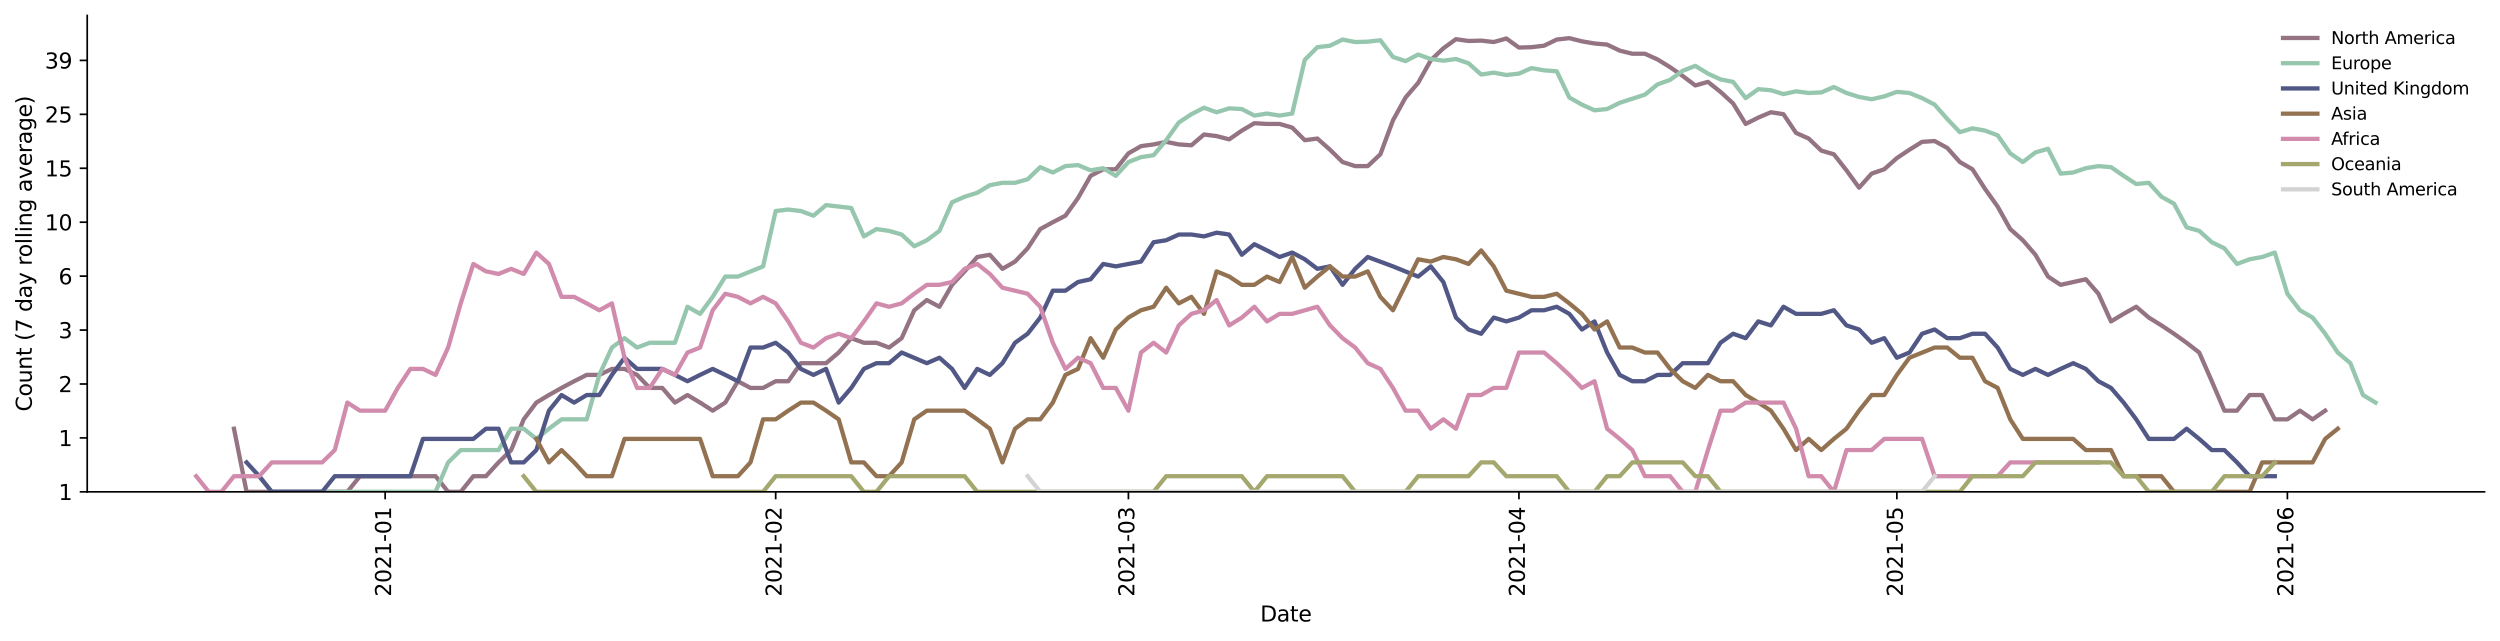 <?xml version="1.0" encoding="utf-8" standalone="no"?>
<!DOCTYPE svg PUBLIC "-//W3C//DTD SVG 1.1//EN"
  "http://www.w3.org/Graphics/SVG/1.1/DTD/svg11.dtd">
<svg height="298.621pt" version="1.1" viewBox="0 0 1163.803 298.621" width="1163.803pt" xmlns="http://www.w3.org/2000/svg" xmlns:xlink="http://www.w3.org/1999/xlink">
 <defs>
  <style type="text/css">*{stroke-linecap:butt;stroke-linejoin:round;}</style>
 </defs>
 <g id="figure_1">
  <g id="patch_1">
   <path d="M 0 298.621 
L 1163.803 298.621 
L 1163.803 0 
L 0 0 
z
" style="fill:#ffffff;"/>
  </g>
  <g id="axes_1">
   <g id="patch_2">
    <path d="M 40.603 228.96 
L 1156.603 228.96 
L 1156.603 7.2 
L 40.603 7.2 
z
" style="fill:#ffffff;"/>
   </g>
   <g id="matplotlib.axis_1">
    <g id="xtick_1">
     <g id="line2d_1">
      <defs>
       <path d="M 0 0 
L 0 3.5 
" id="mbdb53b0398" style="stroke:#000000;stroke-width:0.8;"/>
      </defs>
      <g>
       <use style="stroke:#000000;stroke-width:0.8;" x="179.297" xlink:href="#mbdb53b0398" y="228.96"/>
      </g>
     </g>
     <g id="text_1">
      <!-- 2021-01 -->
      <g transform="translate(182.056 277.743)rotate(-90)scale(0.1 -0.1)">
       <defs>
        <path d="M 1228 531 
L 3431 531 
L 3431 0 
L 469 0 
L 469 531 
Q 828 903 1448 1529 
Q 2069 2156 2228 2338 
Q 2531 2678 2651 2914 
Q 2772 3150 2772 3378 
Q 2772 3750 2511 3984 
Q 2250 4219 1831 4219 
Q 1534 4219 1204 4116 
Q 875 4013 500 3803 
L 500 4441 
Q 881 4594 1212 4672 
Q 1544 4750 1819 4750 
Q 2544 4750 2975 4387 
Q 3406 4025 3406 3419 
Q 3406 3131 3298 2873 
Q 3191 2616 2906 2266 
Q 2828 2175 2409 1742 
Q 1991 1309 1228 531 
z
" id="DejaVuSans-32" transform="scale(0.016)"/>
        <path d="M 2034 4250 
Q 1547 4250 1301 3770 
Q 1056 3291 1056 2328 
Q 1056 1369 1301 889 
Q 1547 409 2034 409 
Q 2525 409 2770 889 
Q 3016 1369 3016 2328 
Q 3016 3291 2770 3770 
Q 2525 4250 2034 4250 
z
M 2034 4750 
Q 2819 4750 3233 4129 
Q 3647 3509 3647 2328 
Q 3647 1150 3233 529 
Q 2819 -91 2034 -91 
Q 1250 -91 836 529 
Q 422 1150 422 2328 
Q 422 3509 836 4129 
Q 1250 4750 2034 4750 
z
" id="DejaVuSans-30" transform="scale(0.016)"/>
        <path d="M 794 531 
L 1825 531 
L 1825 4091 
L 703 3866 
L 703 4441 
L 1819 4666 
L 2450 4666 
L 2450 531 
L 3481 531 
L 3481 0 
L 794 0 
L 794 531 
z
" id="DejaVuSans-31" transform="scale(0.016)"/>
        <path d="M 313 2009 
L 1997 2009 
L 1997 1497 
L 313 1497 
L 313 2009 
z
" id="DejaVuSans-2d" transform="scale(0.016)"/>
       </defs>
       <use xlink:href="#DejaVuSans-32"/>
       <use x="63.623" xlink:href="#DejaVuSans-30"/>
       <use x="127.246" xlink:href="#DejaVuSans-32"/>
       <use x="190.869" xlink:href="#DejaVuSans-31"/>
       <use x="254.492" xlink:href="#DejaVuSans-2d"/>
       <use x="290.576" xlink:href="#DejaVuSans-30"/>
       <use x="354.199" xlink:href="#DejaVuSans-31"/>
      </g>
     </g>
    </g>
    <g id="xtick_2">
     <g id="line2d_2">
      <g>
       <use style="stroke:#000000;stroke-width:0.8;" x="361.094" xlink:href="#mbdb53b0398" y="228.96"/>
      </g>
     </g>
     <g id="text_2">
      <!-- 2021-02 -->
      <g transform="translate(363.853 277.743)rotate(-90)scale(0.1 -0.1)">
       <use xlink:href="#DejaVuSans-32"/>
       <use x="63.623" xlink:href="#DejaVuSans-30"/>
       <use x="127.246" xlink:href="#DejaVuSans-32"/>
       <use x="190.869" xlink:href="#DejaVuSans-31"/>
       <use x="254.492" xlink:href="#DejaVuSans-2d"/>
       <use x="290.576" xlink:href="#DejaVuSans-30"/>
       <use x="354.199" xlink:href="#DejaVuSans-32"/>
      </g>
     </g>
    </g>
    <g id="xtick_3">
     <g id="line2d_3">
      <g>
       <use style="stroke:#000000;stroke-width:0.8;" x="525.298" xlink:href="#mbdb53b0398" y="228.96"/>
      </g>
     </g>
     <g id="text_3">
      <!-- 2021-03 -->
      <g transform="translate(528.057 277.743)rotate(-90)scale(0.1 -0.1)">
       <defs>
        <path d="M 2597 2516 
Q 3050 2419 3304 2112 
Q 3559 1806 3559 1356 
Q 3559 666 3084 287 
Q 2609 -91 1734 -91 
Q 1441 -91 1130 -33 
Q 819 25 488 141 
L 488 750 
Q 750 597 1062 519 
Q 1375 441 1716 441 
Q 2309 441 2620 675 
Q 2931 909 2931 1356 
Q 2931 1769 2642 2001 
Q 2353 2234 1838 2234 
L 1294 2234 
L 1294 2753 
L 1863 2753 
Q 2328 2753 2575 2939 
Q 2822 3125 2822 3475 
Q 2822 3834 2567 4026 
Q 2313 4219 1838 4219 
Q 1578 4219 1281 4162 
Q 984 4106 628 3988 
L 628 4550 
Q 988 4650 1302 4700 
Q 1616 4750 1894 4750 
Q 2613 4750 3031 4423 
Q 3450 4097 3450 3541 
Q 3450 3153 3228 2886 
Q 3006 2619 2597 2516 
z
" id="DejaVuSans-33" transform="scale(0.016)"/>
       </defs>
       <use xlink:href="#DejaVuSans-32"/>
       <use x="63.623" xlink:href="#DejaVuSans-30"/>
       <use x="127.246" xlink:href="#DejaVuSans-32"/>
       <use x="190.869" xlink:href="#DejaVuSans-31"/>
       <use x="254.492" xlink:href="#DejaVuSans-2d"/>
       <use x="290.576" xlink:href="#DejaVuSans-30"/>
       <use x="354.199" xlink:href="#DejaVuSans-33"/>
      </g>
     </g>
    </g>
    <g id="xtick_4">
     <g id="line2d_4">
      <g>
       <use style="stroke:#000000;stroke-width:0.8;" x="707.095" xlink:href="#mbdb53b0398" y="228.96"/>
      </g>
     </g>
     <g id="text_4">
      <!-- 2021-04 -->
      <g transform="translate(709.854 277.743)rotate(-90)scale(0.1 -0.1)">
       <defs>
        <path d="M 2419 4116 
L 825 1625 
L 2419 1625 
L 2419 4116 
z
M 2253 4666 
L 3047 4666 
L 3047 1625 
L 3713 1625 
L 3713 1100 
L 3047 1100 
L 3047 0 
L 2419 0 
L 2419 1100 
L 313 1100 
L 313 1709 
L 2253 4666 
z
" id="DejaVuSans-34" transform="scale(0.016)"/>
       </defs>
       <use xlink:href="#DejaVuSans-32"/>
       <use x="63.623" xlink:href="#DejaVuSans-30"/>
       <use x="127.246" xlink:href="#DejaVuSans-32"/>
       <use x="190.869" xlink:href="#DejaVuSans-31"/>
       <use x="254.492" xlink:href="#DejaVuSans-2d"/>
       <use x="290.576" xlink:href="#DejaVuSans-30"/>
       <use x="354.199" xlink:href="#DejaVuSans-34"/>
      </g>
     </g>
    </g>
    <g id="xtick_5">
     <g id="line2d_5">
      <g>
       <use style="stroke:#000000;stroke-width:0.8;" x="883.028" xlink:href="#mbdb53b0398" y="228.96"/>
      </g>
     </g>
     <g id="text_5">
      <!-- 2021-05 -->
      <g transform="translate(885.787 277.743)rotate(-90)scale(0.1 -0.1)">
       <defs>
        <path d="M 691 4666 
L 3169 4666 
L 3169 4134 
L 1269 4134 
L 1269 2991 
Q 1406 3038 1543 3061 
Q 1681 3084 1819 3084 
Q 2600 3084 3056 2656 
Q 3513 2228 3513 1497 
Q 3513 744 3044 326 
Q 2575 -91 1722 -91 
Q 1428 -91 1123 -41 
Q 819 9 494 109 
L 494 744 
Q 775 591 1075 516 
Q 1375 441 1709 441 
Q 2250 441 2565 725 
Q 2881 1009 2881 1497 
Q 2881 1984 2565 2268 
Q 2250 2553 1709 2553 
Q 1456 2553 1204 2497 
Q 953 2441 691 2322 
L 691 4666 
z
" id="DejaVuSans-35" transform="scale(0.016)"/>
       </defs>
       <use xlink:href="#DejaVuSans-32"/>
       <use x="63.623" xlink:href="#DejaVuSans-30"/>
       <use x="127.246" xlink:href="#DejaVuSans-32"/>
       <use x="190.869" xlink:href="#DejaVuSans-31"/>
       <use x="254.492" xlink:href="#DejaVuSans-2d"/>
       <use x="290.576" xlink:href="#DejaVuSans-30"/>
       <use x="354.199" xlink:href="#DejaVuSans-35"/>
      </g>
     </g>
    </g>
    <g id="xtick_6">
     <g id="line2d_6">
      <g>
       <use style="stroke:#000000;stroke-width:0.8;" x="1064.825" xlink:href="#mbdb53b0398" y="228.96"/>
      </g>
     </g>
     <g id="text_6">
      <!-- 2021-06 -->
      <g transform="translate(1067.584 277.743)rotate(-90)scale(0.1 -0.1)">
       <defs>
        <path d="M 2113 2584 
Q 1688 2584 1439 2293 
Q 1191 2003 1191 1497 
Q 1191 994 1439 701 
Q 1688 409 2113 409 
Q 2538 409 2786 701 
Q 3034 994 3034 1497 
Q 3034 2003 2786 2293 
Q 2538 2584 2113 2584 
z
M 3366 4563 
L 3366 3988 
Q 3128 4100 2886 4159 
Q 2644 4219 2406 4219 
Q 1781 4219 1451 3797 
Q 1122 3375 1075 2522 
Q 1259 2794 1537 2939 
Q 1816 3084 2150 3084 
Q 2853 3084 3261 2657 
Q 3669 2231 3669 1497 
Q 3669 778 3244 343 
Q 2819 -91 2113 -91 
Q 1303 -91 875 529 
Q 447 1150 447 2328 
Q 447 3434 972 4092 
Q 1497 4750 2381 4750 
Q 2619 4750 2861 4703 
Q 3103 4656 3366 4563 
z
" id="DejaVuSans-36" transform="scale(0.016)"/>
       </defs>
       <use xlink:href="#DejaVuSans-32"/>
       <use x="63.623" xlink:href="#DejaVuSans-30"/>
       <use x="127.246" xlink:href="#DejaVuSans-32"/>
       <use x="190.869" xlink:href="#DejaVuSans-31"/>
       <use x="254.492" xlink:href="#DejaVuSans-2d"/>
       <use x="290.576" xlink:href="#DejaVuSans-30"/>
       <use x="354.199" xlink:href="#DejaVuSans-36"/>
      </g>
     </g>
    </g>
    <g id="text_7">
     <!-- Date -->
     <g transform="translate(586.652 289.341)scale(0.1 -0.1)">
      <defs>
       <path d="M 1259 4147 
L 1259 519 
L 2022 519 
Q 2988 519 3436 956 
Q 3884 1394 3884 2338 
Q 3884 3275 3436 3711 
Q 2988 4147 2022 4147 
L 1259 4147 
z
M 628 4666 
L 1925 4666 
Q 3281 4666 3915 4102 
Q 4550 3538 4550 2338 
Q 4550 1131 3912 565 
Q 3275 0 1925 0 
L 628 0 
L 628 4666 
z
" id="DejaVuSans-44" transform="scale(0.016)"/>
       <path d="M 2194 1759 
Q 1497 1759 1228 1600 
Q 959 1441 959 1056 
Q 959 750 1161 570 
Q 1363 391 1709 391 
Q 2188 391 2477 730 
Q 2766 1069 2766 1631 
L 2766 1759 
L 2194 1759 
z
M 3341 1997 
L 3341 0 
L 2766 0 
L 2766 531 
Q 2569 213 2275 61 
Q 1981 -91 1556 -91 
Q 1019 -91 701 211 
Q 384 513 384 1019 
Q 384 1609 779 1909 
Q 1175 2209 1959 2209 
L 2766 2209 
L 2766 2266 
Q 2766 2663 2505 2880 
Q 2244 3097 1772 3097 
Q 1472 3097 1187 3025 
Q 903 2953 641 2809 
L 641 3341 
Q 956 3463 1253 3523 
Q 1550 3584 1831 3584 
Q 2591 3584 2966 3190 
Q 3341 2797 3341 1997 
z
" id="DejaVuSans-61" transform="scale(0.016)"/>
       <path d="M 1172 4494 
L 1172 3500 
L 2356 3500 
L 2356 3053 
L 1172 3053 
L 1172 1153 
Q 1172 725 1289 603 
Q 1406 481 1766 481 
L 2356 481 
L 2356 0 
L 1766 0 
Q 1100 0 847 248 
Q 594 497 594 1153 
L 594 3053 
L 172 3053 
L 172 3500 
L 594 3500 
L 594 4494 
L 1172 4494 
z
" id="DejaVuSans-74" transform="scale(0.016)"/>
       <path d="M 3597 1894 
L 3597 1613 
L 953 1613 
Q 991 1019 1311 708 
Q 1631 397 2203 397 
Q 2534 397 2845 478 
Q 3156 559 3463 722 
L 3463 178 
Q 3153 47 2828 -22 
Q 2503 -91 2169 -91 
Q 1331 -91 842 396 
Q 353 884 353 1716 
Q 353 2575 817 3079 
Q 1281 3584 2069 3584 
Q 2775 3584 3186 3129 
Q 3597 2675 3597 1894 
z
M 3022 2063 
Q 3016 2534 2758 2815 
Q 2500 3097 2075 3097 
Q 1594 3097 1305 2825 
Q 1016 2553 972 2059 
L 3022 2063 
z
" id="DejaVuSans-65" transform="scale(0.016)"/>
      </defs>
      <use xlink:href="#DejaVuSans-44"/>
      <use x="77.002" xlink:href="#DejaVuSans-61"/>
      <use x="138.281" xlink:href="#DejaVuSans-74"/>
      <use x="177.49" xlink:href="#DejaVuSans-65"/>
     </g>
    </g>
   </g>
   <g id="matplotlib.axis_2">
    <g id="ytick_1">
     <g id="line2d_7">
      <defs>
       <path d="M 0 0 
L -3.5 0 
" id="med607cbaa1" style="stroke:#000000;stroke-width:0.8;"/>
      </defs>
      <g>
       <use style="stroke:#000000;stroke-width:0.8;" x="40.603" xlink:href="#med607cbaa1" y="228.96"/>
      </g>
     </g>
     <g id="text_8">
      <!-- 1 -->
      <g transform="translate(27.241 232.759)scale(0.1 -0.1)">
       <use xlink:href="#DejaVuSans-31"/>
      </g>
     </g>
    </g>
    <g id="ytick_2">
     <g id="line2d_8">
      <g>
       <use style="stroke:#000000;stroke-width:0.8;" x="40.603" xlink:href="#med607cbaa1" y="203.855"/>
      </g>
     </g>
     <g id="text_9">
      <!-- 1 -->
      <g transform="translate(27.241 207.654)scale(0.1 -0.1)">
       <use xlink:href="#DejaVuSans-31"/>
      </g>
     </g>
    </g>
    <g id="ytick_3">
     <g id="line2d_9">
      <g>
       <use style="stroke:#000000;stroke-width:0.8;" x="40.603" xlink:href="#med607cbaa1" y="178.75"/>
      </g>
     </g>
     <g id="text_10">
      <!-- 2 -->
      <g transform="translate(27.241 182.549)scale(0.1 -0.1)">
       <use xlink:href="#DejaVuSans-32"/>
      </g>
     </g>
    </g>
    <g id="ytick_4">
     <g id="line2d_10">
      <g>
       <use style="stroke:#000000;stroke-width:0.8;" x="40.603" xlink:href="#med607cbaa1" y="153.645"/>
      </g>
     </g>
     <g id="text_11">
      <!-- 3 -->
      <g transform="translate(27.241 157.444)scale(0.1 -0.1)">
       <use xlink:href="#DejaVuSans-33"/>
      </g>
     </g>
    </g>
    <g id="ytick_5">
     <g id="line2d_11">
      <g>
       <use style="stroke:#000000;stroke-width:0.8;" x="40.603" xlink:href="#med607cbaa1" y="128.54"/>
      </g>
     </g>
     <g id="text_12">
      <!-- 6 -->
      <g transform="translate(27.241 132.339)scale(0.1 -0.1)">
       <use xlink:href="#DejaVuSans-36"/>
      </g>
     </g>
    </g>
    <g id="ytick_6">
     <g id="line2d_12">
      <g>
       <use style="stroke:#000000;stroke-width:0.8;" x="40.603" xlink:href="#med607cbaa1" y="103.435"/>
      </g>
     </g>
     <g id="text_13">
      <!-- 10 -->
      <g transform="translate(20.878 107.234)scale(0.1 -0.1)">
       <use xlink:href="#DejaVuSans-31"/>
       <use x="63.623" xlink:href="#DejaVuSans-30"/>
      </g>
     </g>
    </g>
    <g id="ytick_7">
     <g id="line2d_13">
      <g>
       <use style="stroke:#000000;stroke-width:0.8;" x="40.603" xlink:href="#med607cbaa1" y="78.33"/>
      </g>
     </g>
     <g id="text_14">
      <!-- 15 -->
      <g transform="translate(20.878 82.129)scale(0.1 -0.1)">
       <use xlink:href="#DejaVuSans-31"/>
       <use x="63.623" xlink:href="#DejaVuSans-35"/>
      </g>
     </g>
    </g>
    <g id="ytick_8">
     <g id="line2d_14">
      <g>
       <use style="stroke:#000000;stroke-width:0.8;" x="40.603" xlink:href="#med607cbaa1" y="53.225"/>
      </g>
     </g>
     <g id="text_15">
      <!-- 25 -->
      <g transform="translate(20.878 57.024)scale(0.1 -0.1)">
       <use xlink:href="#DejaVuSans-32"/>
       <use x="63.623" xlink:href="#DejaVuSans-35"/>
      </g>
     </g>
    </g>
    <g id="ytick_9">
     <g id="line2d_15">
      <g>
       <use style="stroke:#000000;stroke-width:0.8;" x="40.603" xlink:href="#med607cbaa1" y="28.12"/>
      </g>
     </g>
     <g id="text_16">
      <!-- 39 -->
      <g transform="translate(20.878 31.919)scale(0.1 -0.1)">
       <defs>
        <path d="M 703 97 
L 703 672 
Q 941 559 1184 500 
Q 1428 441 1663 441 
Q 2288 441 2617 861 
Q 2947 1281 2994 2138 
Q 2813 1869 2534 1725 
Q 2256 1581 1919 1581 
Q 1219 1581 811 2004 
Q 403 2428 403 3163 
Q 403 3881 828 4315 
Q 1253 4750 1959 4750 
Q 2769 4750 3195 4129 
Q 3622 3509 3622 2328 
Q 3622 1225 3098 567 
Q 2575 -91 1691 -91 
Q 1453 -91 1209 -44 
Q 966 3 703 97 
z
M 1959 2075 
Q 2384 2075 2632 2365 
Q 2881 2656 2881 3163 
Q 2881 3666 2632 3958 
Q 2384 4250 1959 4250 
Q 1534 4250 1286 3958 
Q 1038 3666 1038 3163 
Q 1038 2656 1286 2365 
Q 1534 2075 1959 2075 
z
" id="DejaVuSans-39" transform="scale(0.016)"/>
       </defs>
       <use xlink:href="#DejaVuSans-33"/>
       <use x="63.623" xlink:href="#DejaVuSans-39"/>
      </g>
     </g>
    </g>
    <g id="text_17">
     <!-- Count (7 day rolling average) -->
     <g transform="translate(14.798 191.548)rotate(-90)scale(0.1 -0.1)">
      <defs>
       <path d="M 4122 4306 
L 4122 3641 
Q 3803 3938 3442 4084 
Q 3081 4231 2675 4231 
Q 1875 4231 1450 3742 
Q 1025 3253 1025 2328 
Q 1025 1406 1450 917 
Q 1875 428 2675 428 
Q 3081 428 3442 575 
Q 3803 722 4122 1019 
L 4122 359 
Q 3791 134 3420 21 
Q 3050 -91 2638 -91 
Q 1578 -91 968 557 
Q 359 1206 359 2328 
Q 359 3453 968 4101 
Q 1578 4750 2638 4750 
Q 3056 4750 3426 4639 
Q 3797 4528 4122 4306 
z
" id="DejaVuSans-43" transform="scale(0.016)"/>
       <path d="M 1959 3097 
Q 1497 3097 1228 2736 
Q 959 2375 959 1747 
Q 959 1119 1226 758 
Q 1494 397 1959 397 
Q 2419 397 2687 759 
Q 2956 1122 2956 1747 
Q 2956 2369 2687 2733 
Q 2419 3097 1959 3097 
z
M 1959 3584 
Q 2709 3584 3137 3096 
Q 3566 2609 3566 1747 
Q 3566 888 3137 398 
Q 2709 -91 1959 -91 
Q 1206 -91 779 398 
Q 353 888 353 1747 
Q 353 2609 779 3096 
Q 1206 3584 1959 3584 
z
" id="DejaVuSans-6f" transform="scale(0.016)"/>
       <path d="M 544 1381 
L 544 3500 
L 1119 3500 
L 1119 1403 
Q 1119 906 1312 657 
Q 1506 409 1894 409 
Q 2359 409 2629 706 
Q 2900 1003 2900 1516 
L 2900 3500 
L 3475 3500 
L 3475 0 
L 2900 0 
L 2900 538 
Q 2691 219 2414 64 
Q 2138 -91 1772 -91 
Q 1169 -91 856 284 
Q 544 659 544 1381 
z
M 1991 3584 
L 1991 3584 
z
" id="DejaVuSans-75" transform="scale(0.016)"/>
       <path d="M 3513 2113 
L 3513 0 
L 2938 0 
L 2938 2094 
Q 2938 2591 2744 2837 
Q 2550 3084 2163 3084 
Q 1697 3084 1428 2787 
Q 1159 2491 1159 1978 
L 1159 0 
L 581 0 
L 581 3500 
L 1159 3500 
L 1159 2956 
Q 1366 3272 1645 3428 
Q 1925 3584 2291 3584 
Q 2894 3584 3203 3211 
Q 3513 2838 3513 2113 
z
" id="DejaVuSans-6e" transform="scale(0.016)"/>
       <path id="DejaVuSans-20" transform="scale(0.016)"/>
       <path d="M 1984 4856 
Q 1566 4138 1362 3434 
Q 1159 2731 1159 2009 
Q 1159 1288 1364 580 
Q 1569 -128 1984 -844 
L 1484 -844 
Q 1016 -109 783 600 
Q 550 1309 550 2009 
Q 550 2706 781 3412 
Q 1013 4119 1484 4856 
L 1984 4856 
z
" id="DejaVuSans-28" transform="scale(0.016)"/>
       <path d="M 525 4666 
L 3525 4666 
L 3525 4397 
L 1831 0 
L 1172 0 
L 2766 4134 
L 525 4134 
L 525 4666 
z
" id="DejaVuSans-37" transform="scale(0.016)"/>
       <path d="M 2906 2969 
L 2906 4863 
L 3481 4863 
L 3481 0 
L 2906 0 
L 2906 525 
Q 2725 213 2448 61 
Q 2172 -91 1784 -91 
Q 1150 -91 751 415 
Q 353 922 353 1747 
Q 353 2572 751 3078 
Q 1150 3584 1784 3584 
Q 2172 3584 2448 3432 
Q 2725 3281 2906 2969 
z
M 947 1747 
Q 947 1113 1208 752 
Q 1469 391 1925 391 
Q 2381 391 2643 752 
Q 2906 1113 2906 1747 
Q 2906 2381 2643 2742 
Q 2381 3103 1925 3103 
Q 1469 3103 1208 2742 
Q 947 2381 947 1747 
z
" id="DejaVuSans-64" transform="scale(0.016)"/>
       <path d="M 2059 -325 
Q 1816 -950 1584 -1140 
Q 1353 -1331 966 -1331 
L 506 -1331 
L 506 -850 
L 844 -850 
Q 1081 -850 1212 -737 
Q 1344 -625 1503 -206 
L 1606 56 
L 191 3500 
L 800 3500 
L 1894 763 
L 2988 3500 
L 3597 3500 
L 2059 -325 
z
" id="DejaVuSans-79" transform="scale(0.016)"/>
       <path d="M 2631 2963 
Q 2534 3019 2420 3045 
Q 2306 3072 2169 3072 
Q 1681 3072 1420 2755 
Q 1159 2438 1159 1844 
L 1159 0 
L 581 0 
L 581 3500 
L 1159 3500 
L 1159 2956 
Q 1341 3275 1631 3429 
Q 1922 3584 2338 3584 
Q 2397 3584 2469 3576 
Q 2541 3569 2628 3553 
L 2631 2963 
z
" id="DejaVuSans-72" transform="scale(0.016)"/>
       <path d="M 603 4863 
L 1178 4863 
L 1178 0 
L 603 0 
L 603 4863 
z
" id="DejaVuSans-6c" transform="scale(0.016)"/>
       <path d="M 603 3500 
L 1178 3500 
L 1178 0 
L 603 0 
L 603 3500 
z
M 603 4863 
L 1178 4863 
L 1178 4134 
L 603 4134 
L 603 4863 
z
" id="DejaVuSans-69" transform="scale(0.016)"/>
       <path d="M 2906 1791 
Q 2906 2416 2648 2759 
Q 2391 3103 1925 3103 
Q 1463 3103 1205 2759 
Q 947 2416 947 1791 
Q 947 1169 1205 825 
Q 1463 481 1925 481 
Q 2391 481 2648 825 
Q 2906 1169 2906 1791 
z
M 3481 434 
Q 3481 -459 3084 -895 
Q 2688 -1331 1869 -1331 
Q 1566 -1331 1297 -1286 
Q 1028 -1241 775 -1147 
L 775 -588 
Q 1028 -725 1275 -790 
Q 1522 -856 1778 -856 
Q 2344 -856 2625 -561 
Q 2906 -266 2906 331 
L 2906 616 
Q 2728 306 2450 153 
Q 2172 0 1784 0 
Q 1141 0 747 490 
Q 353 981 353 1791 
Q 353 2603 747 3093 
Q 1141 3584 1784 3584 
Q 2172 3584 2450 3431 
Q 2728 3278 2906 2969 
L 2906 3500 
L 3481 3500 
L 3481 434 
z
" id="DejaVuSans-67" transform="scale(0.016)"/>
       <path d="M 191 3500 
L 800 3500 
L 1894 563 
L 2988 3500 
L 3597 3500 
L 2284 0 
L 1503 0 
L 191 3500 
z
" id="DejaVuSans-76" transform="scale(0.016)"/>
       <path d="M 513 4856 
L 1013 4856 
Q 1481 4119 1714 3412 
Q 1947 2706 1947 2009 
Q 1947 1309 1714 600 
Q 1481 -109 1013 -844 
L 513 -844 
Q 928 -128 1133 580 
Q 1338 1288 1338 2009 
Q 1338 2731 1133 3434 
Q 928 4138 513 4856 
z
" id="DejaVuSans-29" transform="scale(0.016)"/>
      </defs>
      <use xlink:href="#DejaVuSans-43"/>
      <use x="69.824" xlink:href="#DejaVuSans-6f"/>
      <use x="131.006" xlink:href="#DejaVuSans-75"/>
      <use x="194.385" xlink:href="#DejaVuSans-6e"/>
      <use x="257.764" xlink:href="#DejaVuSans-74"/>
      <use x="296.973" xlink:href="#DejaVuSans-20"/>
      <use x="328.76" xlink:href="#DejaVuSans-28"/>
      <use x="367.773" xlink:href="#DejaVuSans-37"/>
      <use x="431.396" xlink:href="#DejaVuSans-20"/>
      <use x="463.184" xlink:href="#DejaVuSans-64"/>
      <use x="526.66" xlink:href="#DejaVuSans-61"/>
      <use x="587.939" xlink:href="#DejaVuSans-79"/>
      <use x="647.119" xlink:href="#DejaVuSans-20"/>
      <use x="678.906" xlink:href="#DejaVuSans-72"/>
      <use x="717.77" xlink:href="#DejaVuSans-6f"/>
      <use x="778.951" xlink:href="#DejaVuSans-6c"/>
      <use x="806.734" xlink:href="#DejaVuSans-6c"/>
      <use x="834.518" xlink:href="#DejaVuSans-69"/>
      <use x="862.301" xlink:href="#DejaVuSans-6e"/>
      <use x="925.68" xlink:href="#DejaVuSans-67"/>
      <use x="989.156" xlink:href="#DejaVuSans-20"/>
      <use x="1020.943" xlink:href="#DejaVuSans-61"/>
      <use x="1082.223" xlink:href="#DejaVuSans-76"/>
      <use x="1141.402" xlink:href="#DejaVuSans-65"/>
      <use x="1202.926" xlink:href="#DejaVuSans-72"/>
      <use x="1244.039" xlink:href="#DejaVuSans-61"/>
      <use x="1305.318" xlink:href="#DejaVuSans-67"/>
      <use x="1368.795" xlink:href="#DejaVuSans-65"/>
      <use x="1430.318" xlink:href="#DejaVuSans-29"/>
     </g>
    </g>
   </g>
   <g id="line2d_16">
    <path clip-path="url(#p5fa11526af)" d="M 108.924 199.577 
L 114.788 228.96 
L 161.703 228.96 
L 167.568 221.681 
L 202.754 221.681 
L 208.619 228.96 
L 214.483 228.96 
L 220.348 221.681 
L 226.212 221.681 
L 232.077 215.26 
L 237.941 209.516 
L 243.805 195.213 
L 249.67 187.412 
L 255.534 183.894 
L 261.399 180.589 
L 267.263 177.473 
L 273.128 174.525 
L 278.992 174.525 
L 284.856 171.729 
L 290.721 171.729 
L 296.585 174.525 
L 302.45 180.589 
L 308.314 180.589 
L 314.179 187.412 
L 320.043 183.894 
L 325.907 187.412 
L 331.772 191.173 
L 337.636 187.412 
L 343.501 177.473 
L 349.365 180.589 
L 355.23 180.589 
L 361.094 177.473 
L 366.958 177.473 
L 372.823 169.069 
L 384.552 169.069 
L 390.416 164.11 
L 396.28 157.426 
L 402.145 159.564 
L 408.009 159.564 
L 413.874 161.79 
L 419.738 157.426 
L 425.603 144.429 
L 431.467 139.686 
L 437.331 142.802 
L 443.196 132.596 
L 449.06 126.323 
L 454.925 119.64 
L 460.789 118.601 
L 466.654 125.151 
L 472.518 121.778 
L 478.382 115.6 
L 484.247 106.643 
L 490.111 103.435 
L 495.976 100.406 
L 501.84 92.213 
L 507.705 81.853 
L 513.569 78.795 
L 519.433 78.795 
L 525.298 71.392 
L 531.162 68.036 
L 537.027 67.228 
L 542.891 66.039 
L 548.756 67.228 
L 554.62 67.631 
L 560.484 62.619 
L 566.349 63.36 
L 572.213 64.875 
L 578.078 60.807 
L 583.942 57.356 
L 589.806 57.691 
L 595.671 57.691 
L 601.535 59.4 
L 607.4 65.26 
L 613.264 64.492 
L 619.129 69.688 
L 624.993 75.432 
L 630.857 77.328 
L 636.722 77.328 
L 642.586 71.826 
L 648.451 56.034 
L 654.315 45.392 
L 660.18 38.585 
L 666.044 28.056 
L 671.908 22.489 
L 677.773 18.247 
L 683.637 19.07 
L 689.502 18.904 
L 695.366 19.569 
L 701.231 17.922 
L 707.095 22.137 
L 712.959 21.962 
L 718.824 21.268 
L 724.688 18.411 
L 730.553 17.76 
L 736.417 19.236 
L 742.282 20.242 
L 748.146 20.752 
L 754.01 23.558 
L 759.875 25.016 
L 765.739 25.016 
L 771.604 27.667 
L 777.468 31.276 
L 783.332 35.364 
L 789.197 39.783 
L 795.061 38.113 
L 800.926 42.771 
L 806.79 48.146 
L 812.655 57.691 
L 818.519 54.744 
L 824.383 52.251 
L 830.248 53.173 
L 836.112 61.887 
L 841.977 64.492 
L 847.841 70.109 
L 853.706 71.826 
L 859.57 79.293 
L 865.434 87.364 
L 871.299 80.814 
L 877.163 78.795 
L 883.028 73.599 
L 888.892 69.688 
L 894.757 66.039 
L 900.621 65.648 
L 906.485 68.856 
L 912.35 75.432 
L 918.214 78.795 
L 924.079 87.947 
L 929.943 96.155 
L 935.808 106.643 
L 941.672 111.838 
L 947.536 118.601 
L 953.401 128.746 
L 959.265 132.596 
L 970.994 130 
L 976.859 136.739 
L 982.723 149.625 
L 988.587 146.107 
L 994.452 142.802 
L 1000.316 147.838 
L 1006.181 151.473 
L 1012.045 155.369 
L 1017.909 159.564 
L 1023.774 164.11 
L 1029.638 177.473 
L 1035.503 191.173 
L 1041.367 191.173 
L 1047.232 183.894 
L 1053.096 183.894 
L 1058.96 195.213 
L 1064.825 195.213 
L 1070.689 191.173 
L 1076.554 195.213 
L 1082.418 191.173 
L 1082.418 191.173 
" style="fill:none;stroke:#947383;stroke-linecap:square;stroke-width:2;"/>
   </g>
   <g id="line2d_17">
    <path clip-path="url(#p5fa11526af)" d="M 120.653 221.681 
L 126.517 228.96 
L 202.754 228.96 
L 208.619 215.26 
L 214.483 209.516 
L 232.077 209.516 
L 237.941 199.577 
L 243.805 199.577 
L 249.67 204.32 
L 255.534 199.577 
L 261.399 195.213 
L 273.128 195.213 
L 278.992 174.525 
L 284.856 161.79 
L 290.721 157.426 
L 296.585 161.79 
L 302.45 159.564 
L 314.179 159.564 
L 320.043 142.802 
L 325.907 146.107 
L 331.772 138.192 
L 337.636 128.746 
L 343.501 128.746 
L 355.23 124.003 
L 361.094 98.239 
L 366.958 97.536 
L 372.823 98.239 
L 378.687 100.406 
L 384.552 95.478 
L 396.28 96.841 
L 402.145 110.051 
L 408.009 106.643 
L 413.874 107.475 
L 419.738 109.179 
L 425.603 114.635 
L 431.467 111.838 
L 437.331 107.475 
L 443.196 94.149 
L 449.06 91.583 
L 454.925 89.735 
L 460.789 86.216 
L 466.654 85.092 
L 472.518 85.092 
L 478.382 83.448 
L 484.247 77.813 
L 490.111 80.302 
L 495.976 77.328 
L 501.84 76.848 
L 507.705 79.293 
L 513.569 78.302 
L 519.433 81.853 
L 525.298 75.432 
L 531.162 73.15 
L 537.027 72.264 
L 542.891 65.26 
L 548.756 57.023 
L 554.62 53.173 
L 560.484 50.16 
L 566.349 52.251 
L 572.213 50.454 
L 578.078 50.75 
L 583.942 53.796 
L 589.806 52.864 
L 595.671 53.796 
L 601.535 52.864 
L 607.4 27.861 
L 613.264 21.962 
L 619.129 21.268 
L 624.993 18.411 
L 630.857 19.569 
L 636.722 19.402 
L 642.586 18.739 
L 648.451 26.515 
L 654.315 28.448 
L 660.18 25.387 
L 666.044 27.473 
L 671.908 28.252 
L 677.773 27.473 
L 683.637 29.441 
L 689.502 34.697 
L 695.366 33.822 
L 701.231 34.919 
L 707.095 34.258 
L 712.959 31.692 
L 718.824 32.746 
L 724.688 33.174 
L 730.553 45.392 
L 736.417 48.714 
L 742.282 51.345 
L 748.146 50.75 
L 754.01 47.864 
L 765.739 44.066 
L 771.604 39.301 
L 777.468 37.181 
L 783.332 32.96 
L 789.197 30.657 
L 795.061 34.258 
L 800.926 36.95 
L 806.79 38.113 
L 812.655 45.662 
L 818.519 41.506 
L 824.383 42.008 
L 830.248 43.804 
L 836.112 42.516 
L 841.977 43.285 
L 847.841 43.027 
L 853.706 40.515 
L 859.57 43.285 
L 865.434 45.124 
L 871.299 46.204 
L 877.163 44.858 
L 883.028 42.771 
L 888.892 43.285 
L 894.757 45.662 
L 900.621 48.714 
L 906.485 55.385 
L 912.35 61.525 
L 918.214 59.749 
L 924.079 60.807 
L 929.943 62.988 
L 935.808 71.392 
L 941.672 75.432 
L 947.536 70.961 
L 953.401 69.27 
L 959.265 80.814 
L 965.13 80.302 
L 970.994 78.302 
L 976.859 77.328 
L 982.723 77.813 
L 988.587 81.853 
L 994.452 85.651 
L 1000.316 85.092 
L 1006.181 91.583 
L 1012.045 94.809 
L 1017.909 105.823 
L 1023.774 107.475 
L 1029.638 112.755 
L 1035.503 115.6 
L 1041.367 122.879 
L 1047.232 120.698 
L 1053.096 119.64 
L 1058.96 117.582 
L 1064.825 136.739 
L 1070.689 144.429 
L 1076.554 147.838 
L 1082.418 155.369 
L 1088.283 164.11 
L 1094.147 169.069 
L 1100.011 183.894 
L 1105.876 187.412 
L 1105.876 187.412 
" style="fill:none;stroke:#96c6ad;stroke-linecap:square;stroke-width:2;"/>
   </g>
   <g id="line2d_18">
    <path clip-path="url(#p5fa11526af)" d="M 114.788 215.26 
L 120.653 221.681 
L 126.517 228.96 
L 149.975 228.96 
L 155.839 221.681 
L 191.026 221.681 
L 196.89 204.32 
L 220.348 204.32 
L 226.212 199.577 
L 232.077 199.577 
L 237.941 215.26 
L 243.805 215.26 
L 249.67 209.516 
L 255.534 191.173 
L 261.399 183.894 
L 267.263 187.412 
L 273.128 183.894 
L 278.992 183.894 
L 284.856 174.525 
L 290.721 166.533 
L 296.585 171.729 
L 308.314 171.729 
L 314.179 174.525 
L 320.043 177.473 
L 325.907 174.525 
L 331.772 171.729 
L 337.636 174.525 
L 343.501 177.473 
L 349.365 161.79 
L 355.23 161.79 
L 361.094 159.564 
L 366.958 164.11 
L 372.823 171.729 
L 378.687 174.525 
L 384.552 171.729 
L 390.416 187.412 
L 396.28 180.589 
L 402.145 171.729 
L 408.009 169.069 
L 413.874 169.069 
L 419.738 164.11 
L 431.467 169.069 
L 437.331 166.533 
L 443.196 171.729 
L 449.06 180.589 
L 454.925 171.729 
L 460.789 174.525 
L 466.654 169.069 
L 472.518 159.564 
L 478.382 155.369 
L 484.247 147.838 
L 490.111 135.322 
L 495.976 135.322 
L 501.84 131.282 
L 507.705 130 
L 513.569 122.879 
L 519.433 124.003 
L 531.162 121.778 
L 537.027 112.755 
L 542.891 111.838 
L 548.756 109.179 
L 554.62 109.179 
L 560.484 110.051 
L 566.349 108.32 
L 572.213 109.179 
L 578.078 118.601 
L 583.942 113.687 
L 589.806 116.582 
L 595.671 119.64 
L 601.535 117.582 
L 607.4 120.698 
L 613.264 125.151 
L 619.129 124.003 
L 624.993 132.596 
L 630.857 125.151 
L 636.722 119.64 
L 648.451 124.003 
L 660.18 128.746 
L 666.044 124.003 
L 671.908 131.282 
L 677.773 147.838 
L 683.637 153.386 
L 689.502 155.369 
L 695.366 147.838 
L 701.231 149.625 
L 707.095 147.838 
L 712.959 144.429 
L 718.824 144.429 
L 724.688 142.802 
L 730.553 146.107 
L 736.417 153.386 
L 742.282 149.625 
L 748.146 164.11 
L 754.01 174.525 
L 759.875 177.473 
L 765.739 177.473 
L 771.604 174.525 
L 777.468 174.525 
L 783.332 169.069 
L 795.061 169.069 
L 800.926 159.564 
L 806.79 155.369 
L 812.655 157.426 
L 818.519 149.625 
L 824.383 151.473 
L 830.248 142.802 
L 836.112 146.107 
L 847.841 146.107 
L 853.706 144.429 
L 859.57 151.473 
L 865.434 153.386 
L 871.299 159.564 
L 877.163 157.426 
L 883.028 166.533 
L 888.892 164.11 
L 894.757 155.369 
L 900.621 153.386 
L 906.485 157.426 
L 912.35 157.426 
L 918.214 155.369 
L 924.079 155.369 
L 929.943 161.79 
L 935.808 171.729 
L 941.672 174.525 
L 947.536 171.729 
L 953.401 174.525 
L 959.265 171.729 
L 965.13 169.069 
L 970.994 171.729 
L 976.859 177.473 
L 982.723 180.589 
L 988.587 187.412 
L 994.452 195.213 
L 1000.316 204.32 
L 1012.045 204.32 
L 1017.909 199.577 
L 1023.774 204.32 
L 1029.638 209.516 
L 1035.503 209.516 
L 1041.367 215.26 
L 1047.232 221.681 
L 1058.96 221.681 
L 1058.96 221.681 
" style="fill:none;stroke:#525886;stroke-linecap:square;stroke-width:2;"/>
   </g>
   <g id="line2d_19">
    <path clip-path="url(#p5fa11526af)" d="M 249.67 204.32 
L 255.534 215.26 
L 261.399 209.516 
L 267.263 215.26 
L 273.128 221.681 
L 284.856 221.681 
L 290.721 204.32 
L 325.907 204.32 
L 331.772 221.681 
L 343.501 221.681 
L 349.365 215.26 
L 355.23 195.213 
L 361.094 195.213 
L 366.958 191.173 
L 372.823 187.412 
L 378.687 187.412 
L 384.552 191.173 
L 390.416 195.213 
L 396.28 215.26 
L 402.145 215.26 
L 408.009 221.681 
L 413.874 221.681 
L 419.738 215.26 
L 425.603 195.213 
L 431.467 191.173 
L 449.06 191.173 
L 454.925 195.213 
L 460.789 199.577 
L 466.654 215.26 
L 472.518 199.577 
L 478.382 195.213 
L 484.247 195.213 
L 490.111 187.412 
L 495.976 174.525 
L 501.84 171.729 
L 507.705 157.426 
L 513.569 166.533 
L 519.433 153.386 
L 525.298 147.838 
L 531.162 144.429 
L 537.027 142.802 
L 542.891 133.942 
L 548.756 141.222 
L 554.62 138.192 
L 560.484 146.107 
L 566.349 126.323 
L 572.213 128.746 
L 578.078 132.596 
L 583.942 132.596 
L 589.806 128.746 
L 595.671 131.282 
L 601.535 119.64 
L 607.4 133.942 
L 613.264 128.746 
L 619.129 124.003 
L 624.993 128.746 
L 630.857 128.746 
L 636.722 126.323 
L 642.586 138.192 
L 648.451 144.429 
L 660.18 120.698 
L 666.044 121.778 
L 671.908 119.64 
L 677.773 120.698 
L 683.637 122.879 
L 689.502 116.582 
L 695.366 124.003 
L 701.231 135.322 
L 712.959 138.192 
L 718.824 138.192 
L 724.688 136.739 
L 730.553 141.222 
L 736.417 146.107 
L 742.282 153.386 
L 748.146 149.625 
L 754.01 161.79 
L 759.875 161.79 
L 765.739 164.11 
L 771.604 164.11 
L 777.468 171.729 
L 783.332 177.473 
L 789.197 180.589 
L 795.061 174.525 
L 800.926 177.473 
L 806.79 177.473 
L 812.655 183.894 
L 818.519 187.412 
L 824.383 191.173 
L 830.248 199.577 
L 836.112 209.516 
L 841.977 204.32 
L 847.841 209.516 
L 853.706 204.32 
L 859.57 199.577 
L 865.434 191.173 
L 871.299 183.894 
L 877.163 183.894 
L 883.028 174.525 
L 888.892 166.533 
L 900.621 161.79 
L 906.485 161.79 
L 912.35 166.533 
L 918.214 166.533 
L 924.079 177.473 
L 929.943 180.589 
L 935.808 195.213 
L 941.672 204.32 
L 965.13 204.32 
L 970.994 209.516 
L 982.723 209.516 
L 988.587 221.681 
L 1006.181 221.681 
L 1012.045 228.96 
L 1047.232 228.96 
L 1053.096 215.26 
L 1076.554 215.26 
L 1082.418 204.32 
L 1088.283 199.577 
L 1088.283 199.577 
" style="fill:none;stroke:#937252;stroke-linecap:square;stroke-width:2;"/>
   </g>
   <g id="line2d_20">
    <path clip-path="url(#p5fa11526af)" d="M 91.33 221.681 
L 97.195 228.96 
L 103.059 228.96 
L 108.924 221.681 
L 120.653 221.681 
L 126.517 215.26 
L 149.975 215.26 
L 155.839 209.516 
L 161.703 187.412 
L 167.568 191.173 
L 179.297 191.173 
L 185.161 180.589 
L 191.026 171.729 
L 196.89 171.729 
L 202.754 174.525 
L 208.619 161.79 
L 214.483 141.222 
L 220.348 122.879 
L 226.212 126.323 
L 232.077 127.521 
L 237.941 125.151 
L 243.805 127.521 
L 249.67 117.582 
L 255.534 122.879 
L 261.399 138.192 
L 267.263 138.192 
L 273.128 141.222 
L 278.992 144.429 
L 284.856 141.222 
L 290.721 166.533 
L 296.585 180.589 
L 302.45 180.589 
L 308.314 171.729 
L 314.179 174.525 
L 320.043 164.11 
L 325.907 161.79 
L 331.772 144.429 
L 337.636 136.739 
L 343.501 138.192 
L 349.365 141.222 
L 355.23 138.192 
L 361.094 141.222 
L 366.958 149.625 
L 372.823 159.564 
L 378.687 161.79 
L 384.552 157.426 
L 390.416 155.369 
L 396.28 157.426 
L 402.145 149.625 
L 408.009 141.222 
L 413.874 142.802 
L 419.738 141.222 
L 425.603 136.739 
L 431.467 132.596 
L 437.331 132.596 
L 443.196 131.282 
L 449.06 125.151 
L 454.925 122.879 
L 460.789 127.521 
L 466.654 133.942 
L 478.382 136.739 
L 484.247 142.802 
L 490.111 159.564 
L 495.976 171.729 
L 501.84 166.533 
L 507.705 169.069 
L 513.569 180.589 
L 519.433 180.589 
L 525.298 191.173 
L 531.162 164.11 
L 537.027 159.564 
L 542.891 164.11 
L 548.756 151.473 
L 554.62 146.107 
L 560.484 144.429 
L 566.349 139.686 
L 572.213 151.473 
L 578.078 147.838 
L 583.942 142.802 
L 589.806 149.625 
L 595.671 146.107 
L 601.535 146.107 
L 613.264 142.802 
L 619.129 151.473 
L 624.993 157.426 
L 630.857 161.79 
L 636.722 169.069 
L 642.586 171.729 
L 648.451 180.589 
L 654.315 191.173 
L 660.18 191.173 
L 666.044 199.577 
L 671.908 195.213 
L 677.773 199.577 
L 683.637 183.894 
L 689.502 183.894 
L 695.366 180.589 
L 701.231 180.589 
L 707.095 164.11 
L 718.824 164.11 
L 724.688 169.069 
L 730.553 174.525 
L 736.417 180.589 
L 742.282 177.473 
L 748.146 199.577 
L 754.01 204.32 
L 759.875 209.516 
L 765.739 221.681 
L 777.468 221.681 
L 783.332 228.96 
L 789.197 228.96 
L 795.061 209.516 
L 800.926 191.173 
L 806.79 191.173 
L 812.655 187.412 
L 830.248 187.412 
L 836.112 199.577 
L 841.977 221.681 
L 847.841 221.681 
L 853.706 228.96 
L 859.57 209.516 
L 871.299 209.516 
L 877.163 204.32 
L 894.757 204.32 
L 900.621 221.681 
L 929.943 221.681 
L 935.808 215.26 
L 976.859 215.26 
L 976.859 215.26 
" style="fill:none;stroke:#d18cad;stroke-linecap:square;stroke-width:2;"/>
   </g>
   <g id="line2d_21">
    <path clip-path="url(#p5fa11526af)" d="M 243.805 221.681 
L 249.67 228.96 
L 355.23 228.96 
L 361.094 221.681 
L 396.28 221.681 
L 402.145 228.96 
L 408.009 228.96 
L 413.874 221.681 
L 449.06 221.681 
L 454.925 228.96 
L 537.027 228.96 
L 542.891 221.681 
L 578.078 221.681 
L 583.942 228.96 
L 589.806 221.681 
L 624.993 221.681 
L 630.857 228.96 
L 654.315 228.96 
L 660.18 221.681 
L 683.637 221.681 
L 689.502 215.26 
L 695.366 215.26 
L 701.231 221.681 
L 724.688 221.681 
L 730.553 228.96 
L 742.282 228.96 
L 748.146 221.681 
L 754.01 221.681 
L 759.875 215.26 
L 783.332 215.26 
L 789.197 221.681 
L 795.061 221.681 
L 800.926 228.96 
L 912.35 228.96 
L 918.214 221.681 
L 941.672 221.681 
L 947.536 215.26 
L 982.723 215.26 
L 988.587 221.681 
L 994.452 221.681 
L 1000.316 228.96 
L 1029.638 228.96 
L 1035.503 221.681 
L 1053.096 221.681 
L 1058.96 215.26 
L 1058.96 215.26 
" style="fill:none;stroke:#a4a86f;stroke-linecap:square;stroke-width:2;"/>
   </g>
   <g id="line2d_22">
    <path clip-path="url(#p5fa11526af)" d="M 478.382 221.681 
L 484.247 228.96 
L 490.111 228.96 
L 495.976 228.96 
L 501.84 228.96 
L 507.705 228.96 
L 513.569 228.96 
L 519.433 228.96 
L 525.298 228.96 
L 531.162 228.96 
L 537.027 228.96 
L 542.891 228.96 
L 548.756 228.96 
L 554.62 228.96 
L 560.484 228.96 
L 566.349 228.96 
L 572.213 228.96 
L 578.078 228.96 
L 583.942 228.96 
L 589.806 228.96 
L 595.671 228.96 
L 601.535 228.96 
L 607.4 228.96 
L 613.264 228.96 
L 619.129 228.96 
L 624.993 228.96 
L 630.857 228.96 
L 636.722 228.96 
L 642.586 228.96 
L 648.451 228.96 
L 654.315 228.96 
L 660.18 228.96 
L 666.044 228.96 
L 671.908 228.96 
L 677.773 228.96 
L 683.637 228.96 
L 689.502 228.96 
L 695.366 228.96 
L 701.231 228.96 
L 707.095 228.96 
L 712.959 228.96 
L 718.824 228.96 
L 724.688 228.96 
L 730.553 228.96 
L 736.417 228.96 
L 742.282 228.96 
L 748.146 228.96 
L 754.01 228.96 
L 759.875 228.96 
L 765.739 228.96 
L 771.604 228.96 
L 777.468 228.96 
L 783.332 228.96 
L 789.197 228.96 
L 795.061 228.96 
L 800.926 228.96 
L 806.79 228.96 
L 812.655 228.96 
L 818.519 228.96 
L 824.383 228.96 
L 830.248 228.96 
L 836.112 228.96 
L 841.977 228.96 
L 847.841 228.96 
L 853.706 228.96 
L 859.57 228.96 
L 865.434 228.96 
L 871.299 228.96 
L 877.163 228.96 
L 883.028 228.96 
L 888.892 228.96 
L 894.757 228.96 
L 900.621 221.681 
" style="fill:none;stroke:#d3d3d3;stroke-linecap:square;stroke-width:2;"/>
   </g>
   <g id="patch_3">
    <path d="M 40.603 228.96 
L 40.603 7.2 
" style="fill:none;stroke:#000000;stroke-linecap:square;stroke-linejoin:miter;stroke-width:0.8;"/>
   </g>
   <g id="patch_4">
    <path d="M 40.603 228.96 
L 1156.603 228.96 
" style="fill:none;stroke:#000000;stroke-linecap:square;stroke-linejoin:miter;stroke-width:0.8;"/>
   </g>
   <g id="legend_1">
    <g id="line2d_23">
     <path d="M 1062.792 17.679 
L 1078.792 17.679 
" style="fill:none;stroke:#947383;stroke-linecap:square;stroke-width:2;"/>
    </g>
    <g id="line2d_24"/>
    <g id="text_18">
     <!-- North America -->
     <g transform="translate(1085.192 20.479)scale(0.08 -0.08)">
      <defs>
       <path d="M 628 4666 
L 1478 4666 
L 3547 763 
L 3547 4666 
L 4159 4666 
L 4159 0 
L 3309 0 
L 1241 3903 
L 1241 0 
L 628 0 
L 628 4666 
z
" id="DejaVuSans-4e" transform="scale(0.016)"/>
       <path d="M 3513 2113 
L 3513 0 
L 2938 0 
L 2938 2094 
Q 2938 2591 2744 2837 
Q 2550 3084 2163 3084 
Q 1697 3084 1428 2787 
Q 1159 2491 1159 1978 
L 1159 0 
L 581 0 
L 581 4863 
L 1159 4863 
L 1159 2956 
Q 1366 3272 1645 3428 
Q 1925 3584 2291 3584 
Q 2894 3584 3203 3211 
Q 3513 2838 3513 2113 
z
" id="DejaVuSans-68" transform="scale(0.016)"/>
       <path d="M 2188 4044 
L 1331 1722 
L 3047 1722 
L 2188 4044 
z
M 1831 4666 
L 2547 4666 
L 4325 0 
L 3669 0 
L 3244 1197 
L 1141 1197 
L 716 0 
L 50 0 
L 1831 4666 
z
" id="DejaVuSans-41" transform="scale(0.016)"/>
       <path d="M 3328 2828 
Q 3544 3216 3844 3400 
Q 4144 3584 4550 3584 
Q 5097 3584 5394 3201 
Q 5691 2819 5691 2113 
L 5691 0 
L 5113 0 
L 5113 2094 
Q 5113 2597 4934 2840 
Q 4756 3084 4391 3084 
Q 3944 3084 3684 2787 
Q 3425 2491 3425 1978 
L 3425 0 
L 2847 0 
L 2847 2094 
Q 2847 2600 2669 2842 
Q 2491 3084 2119 3084 
Q 1678 3084 1418 2786 
Q 1159 2488 1159 1978 
L 1159 0 
L 581 0 
L 581 3500 
L 1159 3500 
L 1159 2956 
Q 1356 3278 1631 3431 
Q 1906 3584 2284 3584 
Q 2666 3584 2933 3390 
Q 3200 3197 3328 2828 
z
" id="DejaVuSans-6d" transform="scale(0.016)"/>
       <path d="M 3122 3366 
L 3122 2828 
Q 2878 2963 2633 3030 
Q 2388 3097 2138 3097 
Q 1578 3097 1268 2742 
Q 959 2388 959 1747 
Q 959 1106 1268 751 
Q 1578 397 2138 397 
Q 2388 397 2633 464 
Q 2878 531 3122 666 
L 3122 134 
Q 2881 22 2623 -34 
Q 2366 -91 2075 -91 
Q 1284 -91 818 406 
Q 353 903 353 1747 
Q 353 2603 823 3093 
Q 1294 3584 2113 3584 
Q 2378 3584 2631 3529 
Q 2884 3475 3122 3366 
z
" id="DejaVuSans-63" transform="scale(0.016)"/>
      </defs>
      <use xlink:href="#DejaVuSans-4e"/>
      <use x="74.805" xlink:href="#DejaVuSans-6f"/>
      <use x="135.986" xlink:href="#DejaVuSans-72"/>
      <use x="177.1" xlink:href="#DejaVuSans-74"/>
      <use x="216.309" xlink:href="#DejaVuSans-68"/>
      <use x="279.688" xlink:href="#DejaVuSans-20"/>
      <use x="311.475" xlink:href="#DejaVuSans-41"/>
      <use x="379.883" xlink:href="#DejaVuSans-6d"/>
      <use x="477.295" xlink:href="#DejaVuSans-65"/>
      <use x="538.818" xlink:href="#DejaVuSans-72"/>
      <use x="579.932" xlink:href="#DejaVuSans-69"/>
      <use x="607.715" xlink:href="#DejaVuSans-63"/>
      <use x="662.695" xlink:href="#DejaVuSans-61"/>
     </g>
    </g>
    <g id="line2d_25">
     <path d="M 1062.792 29.421 
L 1078.792 29.421 
" style="fill:none;stroke:#96c6ad;stroke-linecap:square;stroke-width:2;"/>
    </g>
    <g id="line2d_26"/>
    <g id="text_19">
     <!-- Europe -->
     <g transform="translate(1085.192 32.221)scale(0.08 -0.08)">
      <defs>
       <path d="M 628 4666 
L 3578 4666 
L 3578 4134 
L 1259 4134 
L 1259 2753 
L 3481 2753 
L 3481 2222 
L 1259 2222 
L 1259 531 
L 3634 531 
L 3634 0 
L 628 0 
L 628 4666 
z
" id="DejaVuSans-45" transform="scale(0.016)"/>
       <path d="M 1159 525 
L 1159 -1331 
L 581 -1331 
L 581 3500 
L 1159 3500 
L 1159 2969 
Q 1341 3281 1617 3432 
Q 1894 3584 2278 3584 
Q 2916 3584 3314 3078 
Q 3713 2572 3713 1747 
Q 3713 922 3314 415 
Q 2916 -91 2278 -91 
Q 1894 -91 1617 61 
Q 1341 213 1159 525 
z
M 3116 1747 
Q 3116 2381 2855 2742 
Q 2594 3103 2138 3103 
Q 1681 3103 1420 2742 
Q 1159 2381 1159 1747 
Q 1159 1113 1420 752 
Q 1681 391 2138 391 
Q 2594 391 2855 752 
Q 3116 1113 3116 1747 
z
" id="DejaVuSans-70" transform="scale(0.016)"/>
      </defs>
      <use xlink:href="#DejaVuSans-45"/>
      <use x="63.184" xlink:href="#DejaVuSans-75"/>
      <use x="126.562" xlink:href="#DejaVuSans-72"/>
      <use x="165.426" xlink:href="#DejaVuSans-6f"/>
      <use x="226.607" xlink:href="#DejaVuSans-70"/>
      <use x="290.084" xlink:href="#DejaVuSans-65"/>
     </g>
    </g>
    <g id="line2d_27">
     <path d="M 1062.792 41.164 
L 1078.792 41.164 
" style="fill:none;stroke:#525886;stroke-linecap:square;stroke-width:2;"/>
    </g>
    <g id="line2d_28"/>
    <g id="text_20">
     <!-- United Kingdom -->
     <g transform="translate(1085.192 43.964)scale(0.08 -0.08)">
      <defs>
       <path d="M 556 4666 
L 1191 4666 
L 1191 1831 
Q 1191 1081 1462 751 
Q 1734 422 2344 422 
Q 2950 422 3222 751 
Q 3494 1081 3494 1831 
L 3494 4666 
L 4128 4666 
L 4128 1753 
Q 4128 841 3676 375 
Q 3225 -91 2344 -91 
Q 1459 -91 1007 375 
Q 556 841 556 1753 
L 556 4666 
z
" id="DejaVuSans-55" transform="scale(0.016)"/>
       <path d="M 628 4666 
L 1259 4666 
L 1259 2694 
L 3353 4666 
L 4166 4666 
L 1850 2491 
L 4331 0 
L 3500 0 
L 1259 2247 
L 1259 0 
L 628 0 
L 628 4666 
z
" id="DejaVuSans-4b" transform="scale(0.016)"/>
      </defs>
      <use xlink:href="#DejaVuSans-55"/>
      <use x="73.193" xlink:href="#DejaVuSans-6e"/>
      <use x="136.572" xlink:href="#DejaVuSans-69"/>
      <use x="164.355" xlink:href="#DejaVuSans-74"/>
      <use x="203.564" xlink:href="#DejaVuSans-65"/>
      <use x="265.088" xlink:href="#DejaVuSans-64"/>
      <use x="328.564" xlink:href="#DejaVuSans-20"/>
      <use x="360.352" xlink:href="#DejaVuSans-4b"/>
      <use x="425.928" xlink:href="#DejaVuSans-69"/>
      <use x="453.711" xlink:href="#DejaVuSans-6e"/>
      <use x="517.09" xlink:href="#DejaVuSans-67"/>
      <use x="580.566" xlink:href="#DejaVuSans-64"/>
      <use x="644.043" xlink:href="#DejaVuSans-6f"/>
      <use x="705.225" xlink:href="#DejaVuSans-6d"/>
     </g>
    </g>
    <g id="line2d_29">
     <path d="M 1062.792 52.906 
L 1078.792 52.906 
" style="fill:none;stroke:#937252;stroke-linecap:square;stroke-width:2;"/>
    </g>
    <g id="line2d_30"/>
    <g id="text_21">
     <!-- Asia -->
     <g transform="translate(1085.192 55.706)scale(0.08 -0.08)">
      <defs>
       <path d="M 2834 3397 
L 2834 2853 
Q 2591 2978 2328 3040 
Q 2066 3103 1784 3103 
Q 1356 3103 1142 2972 
Q 928 2841 928 2578 
Q 928 2378 1081 2264 
Q 1234 2150 1697 2047 
L 1894 2003 
Q 2506 1872 2764 1633 
Q 3022 1394 3022 966 
Q 3022 478 2636 193 
Q 2250 -91 1575 -91 
Q 1294 -91 989 -36 
Q 684 19 347 128 
L 347 722 
Q 666 556 975 473 
Q 1284 391 1588 391 
Q 1994 391 2212 530 
Q 2431 669 2431 922 
Q 2431 1156 2273 1281 
Q 2116 1406 1581 1522 
L 1381 1569 
Q 847 1681 609 1914 
Q 372 2147 372 2553 
Q 372 3047 722 3315 
Q 1072 3584 1716 3584 
Q 2034 3584 2315 3537 
Q 2597 3491 2834 3397 
z
" id="DejaVuSans-73" transform="scale(0.016)"/>
      </defs>
      <use xlink:href="#DejaVuSans-41"/>
      <use x="68.408" xlink:href="#DejaVuSans-73"/>
      <use x="120.508" xlink:href="#DejaVuSans-69"/>
      <use x="148.291" xlink:href="#DejaVuSans-61"/>
     </g>
    </g>
    <g id="line2d_31">
     <path d="M 1062.792 64.649 
L 1078.792 64.649 
" style="fill:none;stroke:#d18cad;stroke-linecap:square;stroke-width:2;"/>
    </g>
    <g id="line2d_32"/>
    <g id="text_22">
     <!-- Africa -->
     <g transform="translate(1085.192 67.449)scale(0.08 -0.08)">
      <defs>
       <path d="M 2375 4863 
L 2375 4384 
L 1825 4384 
Q 1516 4384 1395 4259 
Q 1275 4134 1275 3809 
L 1275 3500 
L 2222 3500 
L 2222 3053 
L 1275 3053 
L 1275 0 
L 697 0 
L 697 3053 
L 147 3053 
L 147 3500 
L 697 3500 
L 697 3744 
Q 697 4328 969 4595 
Q 1241 4863 1831 4863 
L 2375 4863 
z
" id="DejaVuSans-66" transform="scale(0.016)"/>
      </defs>
      <use xlink:href="#DejaVuSans-41"/>
      <use x="64.783" xlink:href="#DejaVuSans-66"/>
      <use x="99.988" xlink:href="#DejaVuSans-72"/>
      <use x="141.102" xlink:href="#DejaVuSans-69"/>
      <use x="168.885" xlink:href="#DejaVuSans-63"/>
      <use x="223.865" xlink:href="#DejaVuSans-61"/>
     </g>
    </g>
    <g id="line2d_33">
     <path d="M 1062.792 76.391 
L 1078.792 76.391 
" style="fill:none;stroke:#a4a86f;stroke-linecap:square;stroke-width:2;"/>
    </g>
    <g id="line2d_34"/>
    <g id="text_23">
     <!-- Oceania -->
     <g transform="translate(1085.192 79.191)scale(0.08 -0.08)">
      <defs>
       <path d="M 2522 4238 
Q 1834 4238 1429 3725 
Q 1025 3213 1025 2328 
Q 1025 1447 1429 934 
Q 1834 422 2522 422 
Q 3209 422 3611 934 
Q 4013 1447 4013 2328 
Q 4013 3213 3611 3725 
Q 3209 4238 2522 4238 
z
M 2522 4750 
Q 3503 4750 4090 4092 
Q 4678 3434 4678 2328 
Q 4678 1225 4090 567 
Q 3503 -91 2522 -91 
Q 1538 -91 948 565 
Q 359 1222 359 2328 
Q 359 3434 948 4092 
Q 1538 4750 2522 4750 
z
" id="DejaVuSans-4f" transform="scale(0.016)"/>
      </defs>
      <use xlink:href="#DejaVuSans-4f"/>
      <use x="78.711" xlink:href="#DejaVuSans-63"/>
      <use x="133.691" xlink:href="#DejaVuSans-65"/>
      <use x="195.215" xlink:href="#DejaVuSans-61"/>
      <use x="256.494" xlink:href="#DejaVuSans-6e"/>
      <use x="319.873" xlink:href="#DejaVuSans-69"/>
      <use x="347.656" xlink:href="#DejaVuSans-61"/>
     </g>
    </g>
    <g id="line2d_35">
     <path d="M 1062.792 88.134 
L 1078.792 88.134 
" style="fill:none;stroke:#d3d3d3;stroke-linecap:square;stroke-width:2;"/>
    </g>
    <g id="line2d_36"/>
    <g id="text_24">
     <!-- South America -->
     <g transform="translate(1085.192 90.934)scale(0.08 -0.08)">
      <defs>
       <path d="M 3425 4513 
L 3425 3897 
Q 3066 4069 2747 4153 
Q 2428 4238 2131 4238 
Q 1616 4238 1336 4038 
Q 1056 3838 1056 3469 
Q 1056 3159 1242 3001 
Q 1428 2844 1947 2747 
L 2328 2669 
Q 3034 2534 3370 2195 
Q 3706 1856 3706 1288 
Q 3706 609 3251 259 
Q 2797 -91 1919 -91 
Q 1588 -91 1214 -16 
Q 841 59 441 206 
L 441 856 
Q 825 641 1194 531 
Q 1563 422 1919 422 
Q 2459 422 2753 634 
Q 3047 847 3047 1241 
Q 3047 1584 2836 1778 
Q 2625 1972 2144 2069 
L 1759 2144 
Q 1053 2284 737 2584 
Q 422 2884 422 3419 
Q 422 4038 858 4394 
Q 1294 4750 2059 4750 
Q 2388 4750 2728 4690 
Q 3069 4631 3425 4513 
z
" id="DejaVuSans-53" transform="scale(0.016)"/>
      </defs>
      <use xlink:href="#DejaVuSans-53"/>
      <use x="63.477" xlink:href="#DejaVuSans-6f"/>
      <use x="124.658" xlink:href="#DejaVuSans-75"/>
      <use x="188.037" xlink:href="#DejaVuSans-74"/>
      <use x="227.246" xlink:href="#DejaVuSans-68"/>
      <use x="290.625" xlink:href="#DejaVuSans-20"/>
      <use x="322.412" xlink:href="#DejaVuSans-41"/>
      <use x="390.82" xlink:href="#DejaVuSans-6d"/>
      <use x="488.232" xlink:href="#DejaVuSans-65"/>
      <use x="549.756" xlink:href="#DejaVuSans-72"/>
      <use x="590.869" xlink:href="#DejaVuSans-69"/>
      <use x="618.652" xlink:href="#DejaVuSans-63"/>
      <use x="673.633" xlink:href="#DejaVuSans-61"/>
     </g>
    </g>
   </g>
  </g>
 </g>
 <defs>
  <clipPath id="p5fa11526af">
   <rect height="221.76" width="1116" x="40.603" y="7.2"/>
  </clipPath>
 </defs>
</svg>
